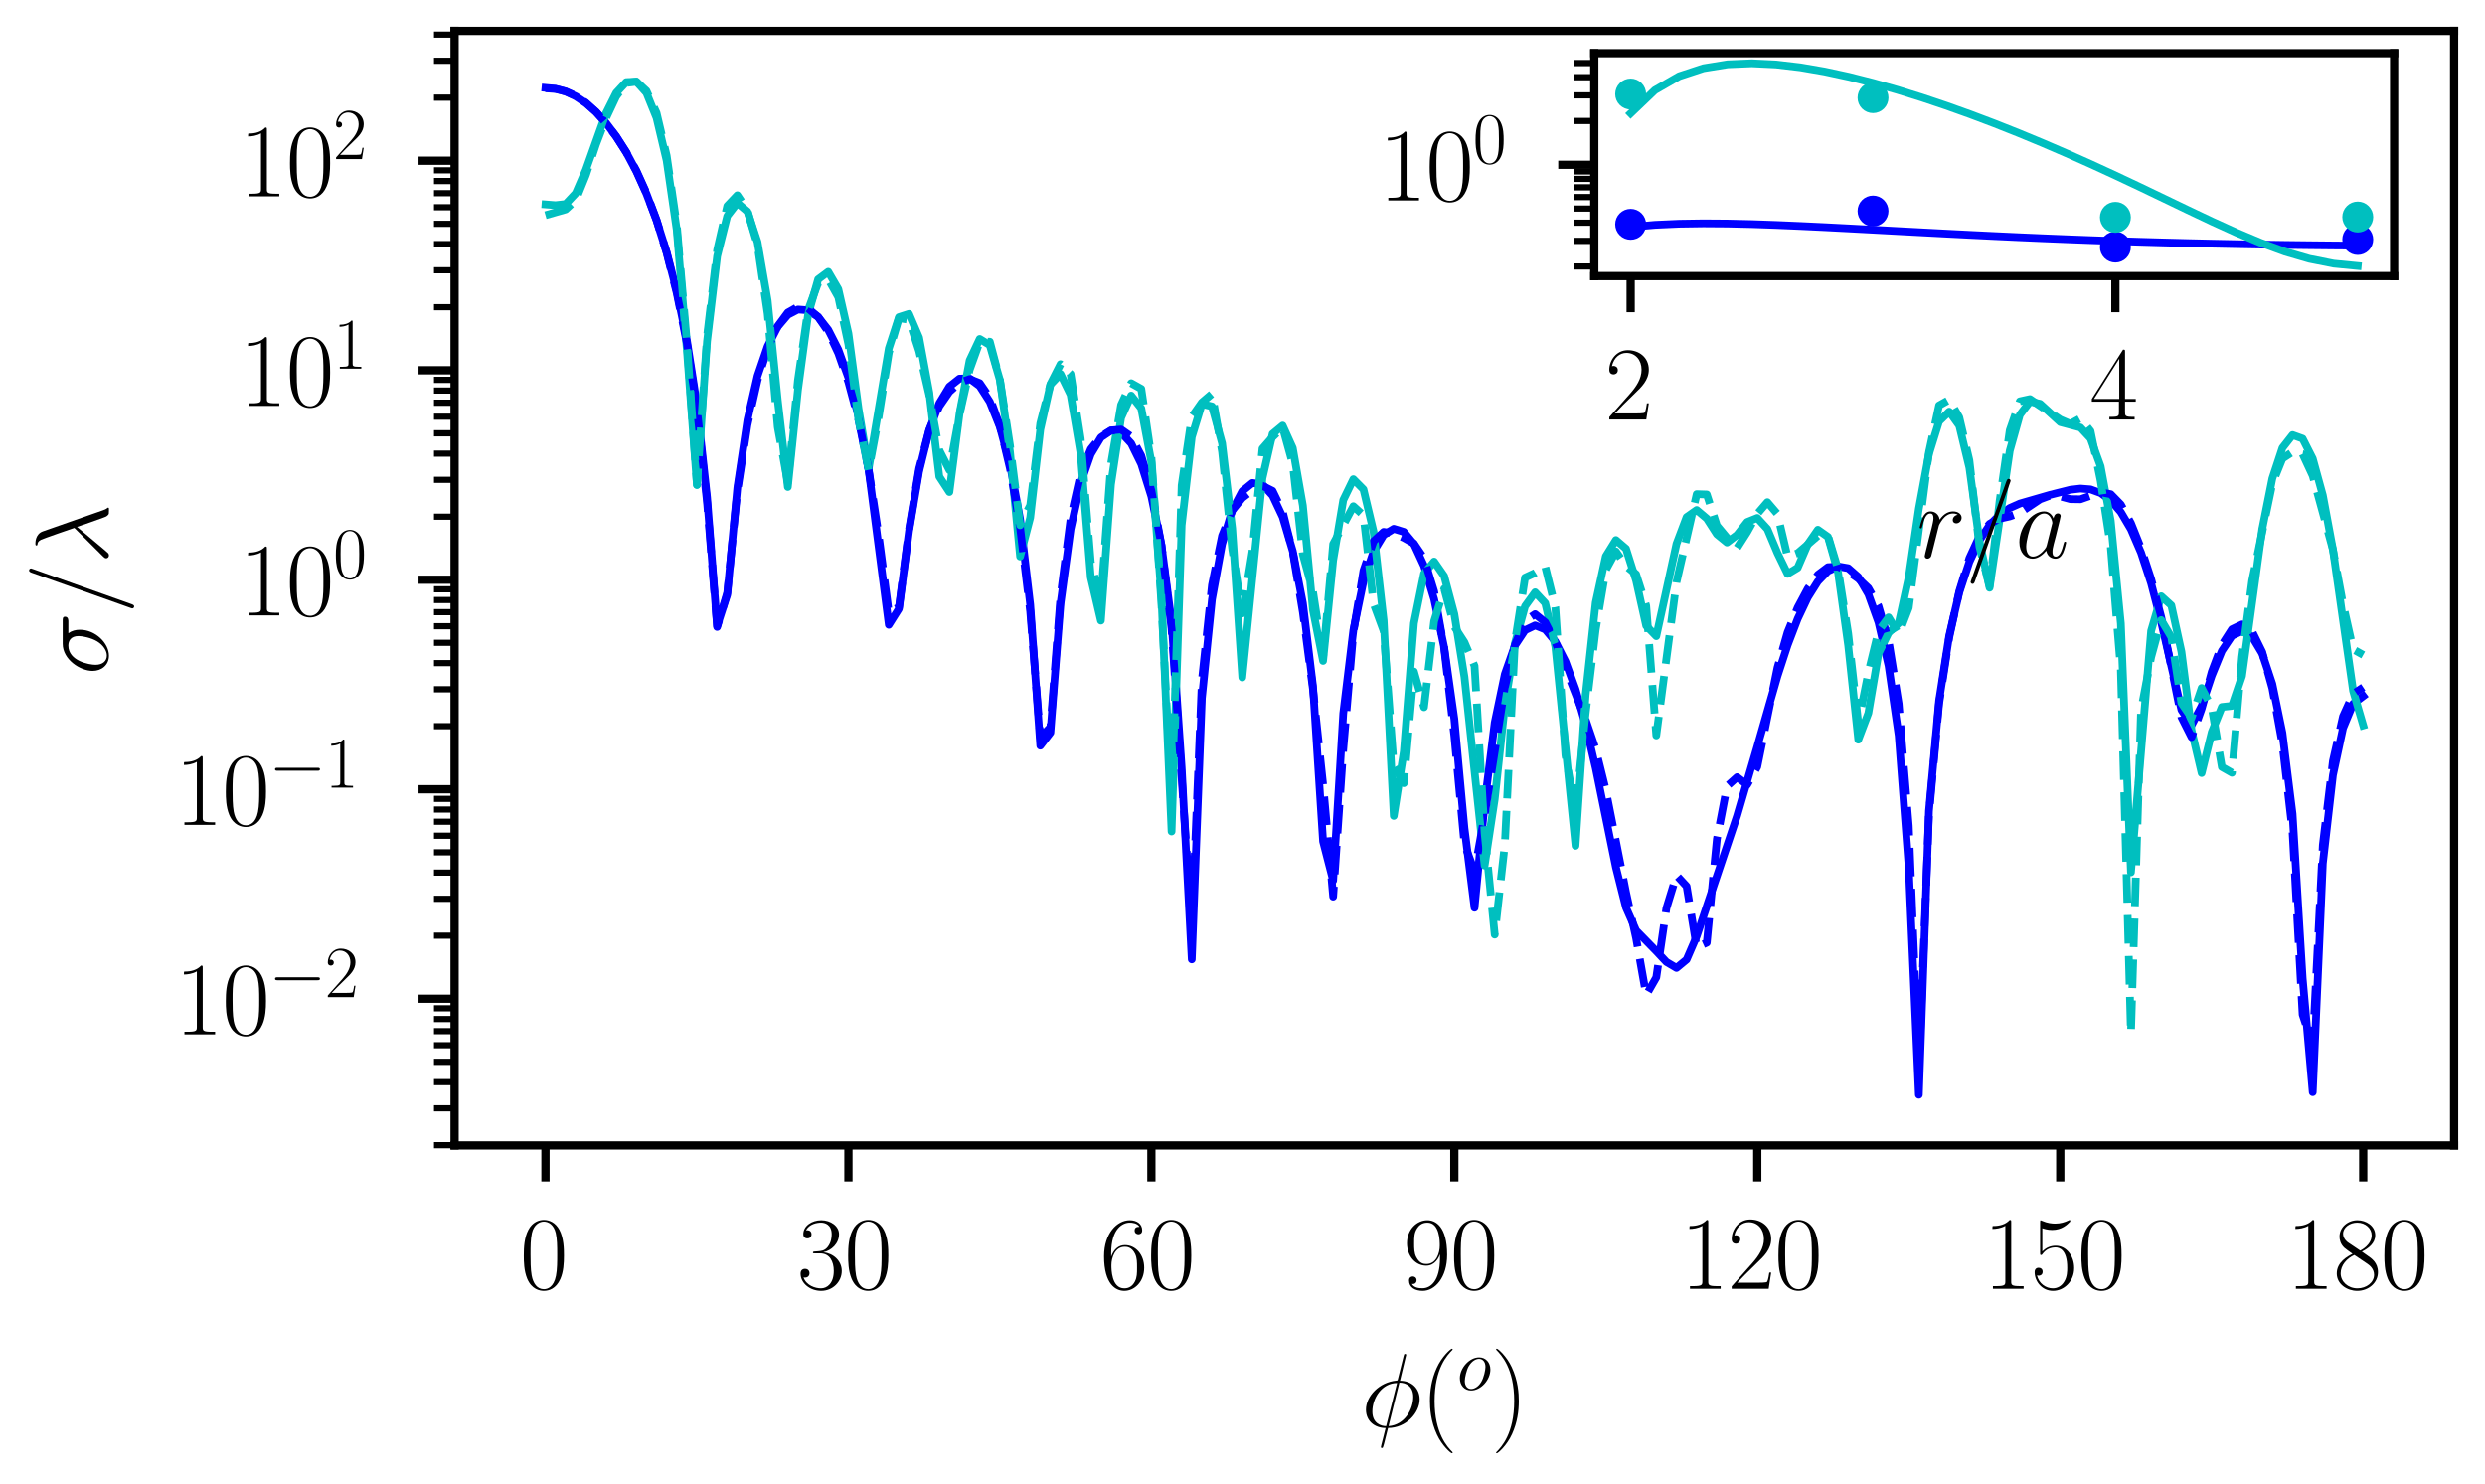<?xml version="1.0" encoding="utf-8" standalone="no"?>
<!DOCTYPE svg PUBLIC "-//W3C//DTD SVG 1.1//EN"
  "http://www.w3.org/Graphics/SVG/1.1/DTD/svg11.dtd">
<svg xmlns:xlink="http://www.w3.org/1999/xlink" width="241.2pt" height="144pt" viewBox="0 0 241.2 144" xmlns="http://www.w3.org/2000/svg" version="1.1">
 <defs>
  <style type="text/css">*{stroke-linejoin: round; stroke-linecap: butt}</style>
 </defs>
 <g id="figure_1">
  <g id="patch_1">
   <path d="M 0 144 
L 241.2 144 
L 241.2 0 
L 0 0 
z
" style="fill: #ffffff"/>
  </g>
  <g id="axes_1">
   <g id="patch_2">
    <path d="M 44.123 111.181 
L 238.2 111.181 
L 238.2 3 
L 44.123 3 
z
" style="fill: #ffffff"/>
   </g>
   <g id="matplotlib.axis_1">
    <g id="xtick_1">
     <g id="line2d_1">
      <defs>
       <path id="ma6e9a64b94" d="M 0 0 
L 0 3.5 
" style="stroke: #000000; stroke-width: 0.8"/>
      </defs>
      <g>
       <use xlink:href="#ma6e9a64b94" x="52.945" y="111.181" style="stroke: #000000; stroke-width: 0.8"/>
      </g>
     </g>
     <g id="text_1">
      <!-- $\mathdefault{0}$ -->
      <g transform="translate(50.454 125.1) scale(0.1 -0.1)">
       <defs>
        <path id="CMR17-30" d="M 2688 2025 
C 2688 2416 2682 3080 2413 3591 
C 2176 4039 1798 4198 1466 4198 
C 1158 4198 768 4058 525 3597 
C 269 3118 243 2524 243 2025 
C 243 1661 250 1106 448 619 
C 723 -39 1216 -128 1466 -128 
C 1760 -128 2208 -7 2470 600 
C 2662 1042 2688 1559 2688 2025 
z
M 1466 -26 
C 1056 -26 813 325 723 812 
C 653 1188 653 1738 653 2096 
C 653 2588 653 2997 736 3387 
C 858 3929 1216 4096 1466 4096 
C 1728 4096 2067 3923 2189 3400 
C 2272 3036 2278 2607 2278 2096 
C 2278 1680 2278 1169 2202 792 
C 2067 95 1690 -26 1466 -26 
z
" transform="scale(0.016)"/>
       </defs>
       <use xlink:href="#CMR17-30" transform="scale(0.996)"/>
      </g>
     </g>
    </g>
    <g id="xtick_2">
     <g id="line2d_2">
      <g>
       <use xlink:href="#ma6e9a64b94" x="82.351" y="111.181" style="stroke: #000000; stroke-width: 0.8"/>
      </g>
     </g>
     <g id="text_2">
      <!-- $\mathdefault{30}$ -->
      <g transform="translate(77.369 125.1) scale(0.1 -0.1)">
       <defs>
        <path id="CMR17-33" d="M 1414 2157 
C 1984 2157 2234 1662 2234 1090 
C 2234 320 1824 25 1453 25 
C 1114 25 563 194 390 693 
C 422 680 454 680 486 680 
C 640 680 755 782 755 948 
C 755 1133 614 1216 486 1216 
C 378 1216 211 1165 211 926 
C 211 335 787 -128 1466 -128 
C 2176 -128 2720 430 2720 1085 
C 2720 1707 2208 2157 1600 2227 
C 2086 2328 2554 2756 2554 3329 
C 2554 3820 2048 4179 1472 4179 
C 890 4179 378 3829 378 3329 
C 378 3110 544 3072 627 3072 
C 762 3072 877 3155 877 3321 
C 877 3486 762 3569 627 3569 
C 602 3569 570 3569 544 3557 
C 730 3959 1235 4032 1459 4032 
C 1683 4032 2106 3925 2106 3320 
C 2106 3143 2080 2828 1862 2550 
C 1670 2304 1453 2304 1242 2284 
C 1210 2284 1062 2269 1037 2269 
C 992 2263 966 2257 966 2208 
C 966 2163 973 2157 1101 2157 
L 1414 2157 
z
" transform="scale(0.016)"/>
       </defs>
       <use xlink:href="#CMR17-33" transform="scale(0.996)"/>
       <use xlink:href="#CMR17-30" transform="translate(45.69 0) scale(0.996)"/>
      </g>
     </g>
    </g>
    <g id="xtick_3">
     <g id="line2d_3">
      <g>
       <use xlink:href="#ma6e9a64b94" x="111.756" y="111.181" style="stroke: #000000; stroke-width: 0.8"/>
      </g>
     </g>
     <g id="text_3">
      <!-- $\mathdefault{60}$ -->
      <g transform="translate(106.775 125.1) scale(0.1 -0.1)">
       <defs>
        <path id="CMR17-36" d="M 678 2176 
C 678 3690 1395 4032 1811 4032 
C 1946 4032 2272 4009 2400 3776 
C 2298 3776 2106 3776 2106 3553 
C 2106 3381 2246 3323 2336 3323 
C 2394 3323 2566 3348 2566 3560 
C 2566 3954 2246 4179 1805 4179 
C 1043 4179 243 3390 243 1984 
C 243 253 966 -128 1478 -128 
C 2099 -128 2688 427 2688 1283 
C 2688 2081 2170 2662 1517 2662 
C 1126 2662 838 2407 678 1960 
L 678 2176 
z
M 1478 25 
C 691 25 691 1200 691 1436 
C 691 1896 909 2560 1504 2560 
C 1613 2560 1926 2560 2138 2120 
C 2253 1870 2253 1609 2253 1289 
C 2253 944 2253 690 2118 434 
C 1978 171 1773 25 1478 25 
z
" transform="scale(0.016)"/>
       </defs>
       <use xlink:href="#CMR17-36" transform="scale(0.996)"/>
       <use xlink:href="#CMR17-30" transform="translate(45.69 0) scale(0.996)"/>
      </g>
     </g>
    </g>
    <g id="xtick_4">
     <g id="line2d_4">
      <g>
       <use xlink:href="#ma6e9a64b94" x="141.162" y="111.181" style="stroke: #000000; stroke-width: 0.8"/>
      </g>
     </g>
     <g id="text_4">
      <!-- $\mathdefault{90}$ -->
      <g transform="translate(136.18 125.1) scale(0.1 -0.1)">
       <defs>
        <path id="CMR17-39" d="M 2253 1864 
C 2253 464 1670 31 1190 31 
C 1043 31 685 31 538 294 
C 704 268 826 357 826 518 
C 826 692 685 749 595 749 
C 538 749 365 723 365 506 
C 365 71 742 -128 1203 -128 
C 1939 -128 2688 674 2688 2073 
C 2688 3817 1971 4179 1485 4179 
C 851 4179 243 3628 243 2778 
C 243 1991 762 1408 1414 1408 
C 1952 1408 2189 1903 2253 2112 
L 2253 1864 
z
M 1427 1510 
C 1254 1510 1011 1542 813 1922 
C 678 2169 678 2461 678 2771 
C 678 3146 678 3405 858 3684 
C 947 3817 1114 4032 1485 4032 
C 2240 4032 2240 2885 2240 2632 
C 2240 2182 2035 1510 1427 1510 
z
" transform="scale(0.016)"/>
       </defs>
       <use xlink:href="#CMR17-39" transform="scale(0.996)"/>
       <use xlink:href="#CMR17-30" transform="translate(45.69 0) scale(0.996)"/>
      </g>
     </g>
    </g>
    <g id="xtick_5">
     <g id="line2d_5">
      <g>
       <use xlink:href="#ma6e9a64b94" x="170.567" y="111.181" style="stroke: #000000; stroke-width: 0.8"/>
      </g>
     </g>
     <g id="text_5">
      <!-- $\mathdefault{120}$ -->
      <g transform="translate(163.095 125.1) scale(0.1 -0.1)">
       <defs>
        <path id="CMR17-31" d="M 1702 4058 
C 1702 4192 1696 4192 1606 4192 
C 1357 3916 979 3827 621 3827 
C 602 3827 570 3827 563 3808 
C 557 3795 557 3782 557 3648 
C 755 3648 1088 3686 1344 3839 
L 1344 461 
C 1344 236 1331 160 781 160 
L 589 160 
L 589 0 
C 896 0 1216 0 1523 0 
C 1830 0 2150 0 2458 0 
L 2458 160 
L 2266 160 
C 1715 160 1702 230 1702 458 
L 1702 4058 
z
" transform="scale(0.016)"/>
        <path id="CMR17-32" d="M 2669 989 
L 2554 989 
C 2490 536 2438 459 2413 420 
C 2381 369 1920 369 1830 369 
L 602 369 
C 832 619 1280 1072 1824 1597 
C 2214 1967 2669 2402 2669 3035 
C 2669 3790 2067 4224 1395 4224 
C 691 4224 262 3604 262 3030 
C 262 2780 448 2748 525 2748 
C 589 2748 781 2787 781 3010 
C 781 3207 614 3264 525 3264 
C 486 3264 448 3258 422 3245 
C 544 3790 915 4058 1306 4058 
C 1862 4058 2227 3617 2227 3035 
C 2227 2479 1901 2000 1536 1584 
L 262 146 
L 262 0 
L 2515 0 
L 2669 989 
z
" transform="scale(0.016)"/>
       </defs>
       <use xlink:href="#CMR17-31" transform="scale(0.996)"/>
       <use xlink:href="#CMR17-32" transform="translate(45.69 0) scale(0.996)"/>
       <use xlink:href="#CMR17-30" transform="translate(91.381 0) scale(0.996)"/>
      </g>
     </g>
    </g>
    <g id="xtick_6">
     <g id="line2d_6">
      <g>
       <use xlink:href="#ma6e9a64b94" x="199.973" y="111.181" style="stroke: #000000; stroke-width: 0.8"/>
      </g>
     </g>
     <g id="text_6">
      <!-- $\mathdefault{150}$ -->
      <g transform="translate(192.501 125.1) scale(0.1 -0.1)">
       <defs>
        <path id="CMR17-35" d="M 730 3692 
C 794 3666 1056 3584 1325 3584 
C 1920 3584 2246 3911 2432 4100 
C 2432 4157 2432 4192 2394 4192 
C 2387 4192 2374 4192 2323 4163 
C 2099 4058 1837 3973 1517 3973 
C 1325 3973 1037 3999 723 4139 
C 653 4171 640 4171 634 4171 
C 602 4171 595 4164 595 4037 
L 595 2203 
C 595 2089 595 2057 659 2057 
C 691 2057 704 2070 736 2114 
C 941 2401 1222 2522 1542 2522 
C 1766 2522 2246 2382 2246 1289 
C 2246 1085 2246 715 2054 421 
C 1894 159 1645 25 1370 25 
C 947 25 518 320 403 814 
C 429 807 480 795 506 795 
C 589 795 749 840 749 1038 
C 749 1210 627 1280 506 1280 
C 358 1280 262 1190 262 1011 
C 262 454 704 -128 1382 -128 
C 2042 -128 2669 440 2669 1264 
C 2669 2030 2170 2624 1549 2624 
C 1222 2624 947 2503 730 2274 
L 730 3692 
z
" transform="scale(0.016)"/>
       </defs>
       <use xlink:href="#CMR17-31" transform="scale(0.996)"/>
       <use xlink:href="#CMR17-35" transform="translate(45.69 0) scale(0.996)"/>
       <use xlink:href="#CMR17-30" transform="translate(91.381 0) scale(0.996)"/>
      </g>
     </g>
    </g>
    <g id="xtick_7">
     <g id="line2d_7">
      <g>
       <use xlink:href="#ma6e9a64b94" x="229.378" y="111.181" style="stroke: #000000; stroke-width: 0.8"/>
      </g>
     </g>
     <g id="text_7">
      <!-- $\mathdefault{180}$ -->
      <g transform="translate(221.906 125.1) scale(0.1 -0.1)">
       <defs>
        <path id="CMR17-38" d="M 1741 2264 
C 2144 2467 2554 2773 2554 3263 
C 2554 3841 1990 4179 1472 4179 
C 890 4179 378 3759 378 3180 
C 378 3021 416 2747 666 2505 
C 730 2442 998 2251 1171 2130 
C 883 1983 211 1634 211 934 
C 211 279 838 -128 1459 -128 
C 2144 -128 2720 362 2720 1010 
C 2720 1590 2330 1857 2074 2029 
L 1741 2264 
z
M 902 2822 
C 851 2854 595 3051 595 3351 
C 595 3739 998 4032 1459 4032 
C 1965 4032 2336 3676 2336 3262 
C 2336 2669 1670 2331 1638 2331 
C 1632 2331 1626 2331 1574 2370 
L 902 2822 
z
M 2080 1519 
C 2176 1449 2483 1240 2483 851 
C 2483 381 2010 25 1472 25 
C 890 25 448 438 448 940 
C 448 1443 838 1862 1280 2060 
L 2080 1519 
z
" transform="scale(0.016)"/>
       </defs>
       <use xlink:href="#CMR17-31" transform="scale(0.996)"/>
       <use xlink:href="#CMR17-38" transform="translate(45.69 0) scale(0.996)"/>
       <use xlink:href="#CMR17-30" transform="translate(91.381 0) scale(0.996)"/>
      </g>
     </g>
    </g>
    <g id="text_8">
     <!-- $\phi (^o)$ -->
     <g transform="translate(132.104 138.509) scale(0.1 -0.1)">
      <defs>
       <path id="CMMI12-1e" d="M 2752 4390 
C 2752 4448 2707 4448 2688 4448 
C 2630 4448 2624 4435 2598 4326 
L 2253 2939 
C 2234 2856 2227 2849 2221 2843 
C 2214 2830 2170 2824 2157 2824 
C 1107 2734 301 1864 301 1057 
C 301 361 832 -64 1498 -64 
C 1446 -261 1402 -463 1350 -659 
C 1261 -995 1210 -1204 1210 -1229 
C 1210 -1241 1210 -1280 1274 -1280 
C 1293 -1280 1318 -1280 1331 -1254 
C 1344 -1241 1382 -1089 1408 -1008 
L 1645 -64 
C 2739 -64 3571 854 3571 1680 
C 3571 2343 3085 2816 2374 2816 
L 2752 4390 
z
M 2336 2701 
C 2758 2701 3181 2463 3181 1828 
C 3181 1097 2675 128 1677 50 
L 2336 2701 
z
M 1530 50 
C 1216 50 691 220 691 938 
C 691 1761 1274 2676 2195 2676 
L 1530 50 
z
" transform="scale(0.016)"/>
       <path id="CMR17-28" d="M 1958 -1561 
C 1958 -1555 1958 -1542 1939 -1523 
C 1645 -1224 858 -407 858 1581 
C 858 3569 1632 4379 1946 4697 
C 1946 4704 1958 4717 1958 4736 
C 1958 4755 1939 4768 1914 4768 
C 1843 4768 1299 4296 986 3594 
C 666 2887 576 2199 576 1588 
C 576 1128 621 351 1005 -471 
C 1312 -1135 1837 -1600 1914 -1600 
C 1946 -1600 1958 -1587 1958 -1561 
z
" transform="scale(0.016)"/>
       <path id="CMMI12-6f" d="M 2918 1756 
C 2918 2363 2522 2816 1939 2816 
C 1094 2816 262 1897 262 996 
C 262 390 659 -64 1242 -64 
C 2093 -64 2918 856 2918 1756 
z
M 1248 64 
C 928 64 691 319 691 766 
C 691 1060 845 1712 1024 2031 
C 1312 2523 1670 2689 1933 2689 
C 2246 2689 2490 2433 2490 1986 
C 2490 1731 2355 1047 2112 658 
C 1850 230 1498 64 1248 64 
z
" transform="scale(0.016)"/>
       <path id="CMR17-29" d="M 1683 1581 
C 1683 2040 1638 2817 1254 3639 
C 947 4303 422 4768 346 4768 
C 326 4768 301 4761 301 4729 
C 301 4717 307 4710 314 4697 
C 621 4378 1402 3568 1402 1584 
C 1402 -407 627 -1217 314 -1537 
C 307 -1549 301 -1556 301 -1568 
C 301 -1600 326 -1600 346 -1600 
C 416 -1600 960 -1128 1274 -426 
C 1594 281 1683 969 1683 1581 
z
" transform="scale(0.016)"/>
      </defs>
      <use xlink:href="#CMMI12-1e" transform="scale(0.996)"/>
      <use xlink:href="#CMR17-28" transform="translate(57.734 0) scale(0.996)"/>
      <use xlink:href="#CMMI12-6f" transform="translate(93.015 36.154) scale(0.697)"/>
      <use xlink:href="#CMR17-29" transform="translate(126.34 0) scale(0.996)"/>
     </g>
    </g>
   </g>
   <g id="matplotlib.axis_2">
    <g id="ytick_1">
     <g id="line2d_8">
      <defs>
       <path id="m40a2aed93b" d="M 0 0 
L -3.5 0 
" style="stroke: #000000; stroke-width: 0.8"/>
      </defs>
      <g>
       <use xlink:href="#m40a2aed93b" x="44.123" y="96.944" style="stroke: #000000; stroke-width: 0.8"/>
      </g>
     </g>
     <g id="text_9">
      <!-- $\mathdefault{10^{-2}}$ -->
      <g transform="translate(16.963 100.403) scale(0.1 -0.1)">
       <defs>
        <path id="CMSY10-0" d="M 4218 1472 
C 4326 1472 4442 1472 4442 1600 
C 4442 1728 4326 1728 4218 1728 
L 755 1728 
C 646 1728 531 1728 531 1600 
C 531 1472 646 1472 755 1472 
L 4218 1472 
z
" transform="scale(0.016)"/>
       </defs>
       <use xlink:href="#CMR17-31" transform="scale(0.996)"/>
       <use xlink:href="#CMR17-30" transform="translate(45.69 0) scale(0.996)"/>
       <use xlink:href="#CMSY10-0" transform="translate(91.381 36.154) scale(0.697)"/>
       <use xlink:href="#CMR17-32" transform="translate(145.622 36.154) scale(0.697)"/>
      </g>
     </g>
    </g>
    <g id="ytick_2">
     <g id="line2d_9">
      <g>
       <use xlink:href="#m40a2aed93b" x="44.123" y="76.609" style="stroke: #000000; stroke-width: 0.8"/>
      </g>
     </g>
     <g id="text_10">
      <!-- $\mathdefault{10^{-1}}$ -->
      <g transform="translate(16.963 80.068) scale(0.1 -0.1)">
       <use xlink:href="#CMR17-31" transform="scale(0.996)"/>
       <use xlink:href="#CMR17-30" transform="translate(45.69 0) scale(0.996)"/>
       <use xlink:href="#CMSY10-0" transform="translate(91.381 36.154) scale(0.697)"/>
       <use xlink:href="#CMR17-31" transform="translate(145.622 36.154) scale(0.697)"/>
      </g>
     </g>
    </g>
    <g id="ytick_3">
     <g id="line2d_10">
      <g>
       <use xlink:href="#m40a2aed93b" x="44.123" y="56.273" style="stroke: #000000; stroke-width: 0.8"/>
      </g>
     </g>
     <g id="text_11">
      <!-- $\mathdefault{10^{0}}$ -->
      <g transform="translate(23.19 59.732) scale(0.1 -0.1)">
       <use xlink:href="#CMR17-31" transform="scale(0.996)"/>
       <use xlink:href="#CMR17-30" transform="translate(45.69 0) scale(0.996)"/>
       <use xlink:href="#CMR17-30" transform="translate(91.381 36.154) scale(0.697)"/>
      </g>
     </g>
    </g>
    <g id="ytick_4">
     <g id="line2d_11">
      <g>
       <use xlink:href="#m40a2aed93b" x="44.123" y="35.938" style="stroke: #000000; stroke-width: 0.8"/>
      </g>
     </g>
     <g id="text_12">
      <!-- $\mathdefault{10^{1}}$ -->
      <g transform="translate(23.19 39.397) scale(0.1 -0.1)">
       <use xlink:href="#CMR17-31" transform="scale(0.996)"/>
       <use xlink:href="#CMR17-30" transform="translate(45.69 0) scale(0.996)"/>
       <use xlink:href="#CMR17-31" transform="translate(91.381 36.154) scale(0.697)"/>
      </g>
     </g>
    </g>
    <g id="ytick_5">
     <g id="line2d_12">
      <g>
       <use xlink:href="#m40a2aed93b" x="44.123" y="15.602" style="stroke: #000000; stroke-width: 0.8"/>
      </g>
     </g>
     <g id="text_13">
      <!-- $\mathdefault{10^{2}}$ -->
      <g transform="translate(23.19 19.061) scale(0.1 -0.1)">
       <use xlink:href="#CMR17-31" transform="scale(0.996)"/>
       <use xlink:href="#CMR17-30" transform="translate(45.69 0) scale(0.996)"/>
       <use xlink:href="#CMR17-32" transform="translate(91.381 36.154) scale(0.697)"/>
      </g>
     </g>
    </g>
    <g id="ytick_6">
     <g id="line2d_13">
      <defs>
       <path id="m71cd0cfb87" d="M 0 0 
L -2 0 
" style="stroke: #000000; stroke-width: 0.6"/>
      </defs>
      <g>
       <use xlink:href="#m71cd0cfb87" x="44.123" y="111.158" style="stroke: #000000; stroke-width: 0.6"/>
      </g>
     </g>
    </g>
    <g id="ytick_7">
     <g id="line2d_14">
      <g>
       <use xlink:href="#m71cd0cfb87" x="44.123" y="107.577" style="stroke: #000000; stroke-width: 0.6"/>
      </g>
     </g>
    </g>
    <g id="ytick_8">
     <g id="line2d_15">
      <g>
       <use xlink:href="#m71cd0cfb87" x="44.123" y="105.037" style="stroke: #000000; stroke-width: 0.6"/>
      </g>
     </g>
    </g>
    <g id="ytick_9">
     <g id="line2d_16">
      <g>
       <use xlink:href="#m71cd0cfb87" x="44.123" y="103.066" style="stroke: #000000; stroke-width: 0.6"/>
      </g>
     </g>
    </g>
    <g id="ytick_10">
     <g id="line2d_17">
      <g>
       <use xlink:href="#m71cd0cfb87" x="44.123" y="101.456" style="stroke: #000000; stroke-width: 0.6"/>
      </g>
     </g>
    </g>
    <g id="ytick_11">
     <g id="line2d_18">
      <g>
       <use xlink:href="#m71cd0cfb87" x="44.123" y="100.094" style="stroke: #000000; stroke-width: 0.6"/>
      </g>
     </g>
    </g>
    <g id="ytick_12">
     <g id="line2d_19">
      <g>
       <use xlink:href="#m71cd0cfb87" x="44.123" y="98.915" style="stroke: #000000; stroke-width: 0.6"/>
      </g>
     </g>
    </g>
    <g id="ytick_13">
     <g id="line2d_20">
      <g>
       <use xlink:href="#m71cd0cfb87" x="44.123" y="97.875" style="stroke: #000000; stroke-width: 0.6"/>
      </g>
     </g>
    </g>
    <g id="ytick_14">
     <g id="line2d_21">
      <g>
       <use xlink:href="#m71cd0cfb87" x="44.123" y="90.823" style="stroke: #000000; stroke-width: 0.6"/>
      </g>
     </g>
    </g>
    <g id="ytick_15">
     <g id="line2d_22">
      <g>
       <use xlink:href="#m71cd0cfb87" x="44.123" y="87.242" style="stroke: #000000; stroke-width: 0.6"/>
      </g>
     </g>
    </g>
    <g id="ytick_16">
     <g id="line2d_23">
      <g>
       <use xlink:href="#m71cd0cfb87" x="44.123" y="84.701" style="stroke: #000000; stroke-width: 0.6"/>
      </g>
     </g>
    </g>
    <g id="ytick_17">
     <g id="line2d_24">
      <g>
       <use xlink:href="#m71cd0cfb87" x="44.123" y="82.73" style="stroke: #000000; stroke-width: 0.6"/>
      </g>
     </g>
    </g>
    <g id="ytick_18">
     <g id="line2d_25">
      <g>
       <use xlink:href="#m71cd0cfb87" x="44.123" y="81.12" style="stroke: #000000; stroke-width: 0.6"/>
      </g>
     </g>
    </g>
    <g id="ytick_19">
     <g id="line2d_26">
      <g>
       <use xlink:href="#m71cd0cfb87" x="44.123" y="79.759" style="stroke: #000000; stroke-width: 0.6"/>
      </g>
     </g>
    </g>
    <g id="ytick_20">
     <g id="line2d_27">
      <g>
       <use xlink:href="#m71cd0cfb87" x="44.123" y="78.579" style="stroke: #000000; stroke-width: 0.6"/>
      </g>
     </g>
    </g>
    <g id="ytick_21">
     <g id="line2d_28">
      <g>
       <use xlink:href="#m71cd0cfb87" x="44.123" y="77.539" style="stroke: #000000; stroke-width: 0.6"/>
      </g>
     </g>
    </g>
    <g id="ytick_22">
     <g id="line2d_29">
      <g>
       <use xlink:href="#m71cd0cfb87" x="44.123" y="70.487" style="stroke: #000000; stroke-width: 0.6"/>
      </g>
     </g>
    </g>
    <g id="ytick_23">
     <g id="line2d_30">
      <g>
       <use xlink:href="#m71cd0cfb87" x="44.123" y="66.906" style="stroke: #000000; stroke-width: 0.6"/>
      </g>
     </g>
    </g>
    <g id="ytick_24">
     <g id="line2d_31">
      <g>
       <use xlink:href="#m71cd0cfb87" x="44.123" y="64.366" style="stroke: #000000; stroke-width: 0.6"/>
      </g>
     </g>
    </g>
    <g id="ytick_25">
     <g id="line2d_32">
      <g>
       <use xlink:href="#m71cd0cfb87" x="44.123" y="62.395" style="stroke: #000000; stroke-width: 0.6"/>
      </g>
     </g>
    </g>
    <g id="ytick_26">
     <g id="line2d_33">
      <g>
       <use xlink:href="#m71cd0cfb87" x="44.123" y="60.785" style="stroke: #000000; stroke-width: 0.6"/>
      </g>
     </g>
    </g>
    <g id="ytick_27">
     <g id="line2d_34">
      <g>
       <use xlink:href="#m71cd0cfb87" x="44.123" y="59.423" style="stroke: #000000; stroke-width: 0.6"/>
      </g>
     </g>
    </g>
    <g id="ytick_28">
     <g id="line2d_35">
      <g>
       <use xlink:href="#m71cd0cfb87" x="44.123" y="58.244" style="stroke: #000000; stroke-width: 0.6"/>
      </g>
     </g>
    </g>
    <g id="ytick_29">
     <g id="line2d_36">
      <g>
       <use xlink:href="#m71cd0cfb87" x="44.123" y="57.204" style="stroke: #000000; stroke-width: 0.6"/>
      </g>
     </g>
    </g>
    <g id="ytick_30">
     <g id="line2d_37">
      <g>
       <use xlink:href="#m71cd0cfb87" x="44.123" y="50.152" style="stroke: #000000; stroke-width: 0.6"/>
      </g>
     </g>
    </g>
    <g id="ytick_31">
     <g id="line2d_38">
      <g>
       <use xlink:href="#m71cd0cfb87" x="44.123" y="46.571" style="stroke: #000000; stroke-width: 0.6"/>
      </g>
     </g>
    </g>
    <g id="ytick_32">
     <g id="line2d_39">
      <g>
       <use xlink:href="#m71cd0cfb87" x="44.123" y="44.03" style="stroke: #000000; stroke-width: 0.6"/>
      </g>
     </g>
    </g>
    <g id="ytick_33">
     <g id="line2d_40">
      <g>
       <use xlink:href="#m71cd0cfb87" x="44.123" y="42.059" style="stroke: #000000; stroke-width: 0.6"/>
      </g>
     </g>
    </g>
    <g id="ytick_34">
     <g id="line2d_41">
      <g>
       <use xlink:href="#m71cd0cfb87" x="44.123" y="40.449" style="stroke: #000000; stroke-width: 0.6"/>
      </g>
     </g>
    </g>
    <g id="ytick_35">
     <g id="line2d_42">
      <g>
       <use xlink:href="#m71cd0cfb87" x="44.123" y="39.088" style="stroke: #000000; stroke-width: 0.6"/>
      </g>
     </g>
    </g>
    <g id="ytick_36">
     <g id="line2d_43">
      <g>
       <use xlink:href="#m71cd0cfb87" x="44.123" y="37.908" style="stroke: #000000; stroke-width: 0.6"/>
      </g>
     </g>
    </g>
    <g id="ytick_37">
     <g id="line2d_44">
      <g>
       <use xlink:href="#m71cd0cfb87" x="44.123" y="36.868" style="stroke: #000000; stroke-width: 0.6"/>
      </g>
     </g>
    </g>
    <g id="ytick_38">
     <g id="line2d_45">
      <g>
       <use xlink:href="#m71cd0cfb87" x="44.123" y="29.816" style="stroke: #000000; stroke-width: 0.6"/>
      </g>
     </g>
    </g>
    <g id="ytick_39">
     <g id="line2d_46">
      <g>
       <use xlink:href="#m71cd0cfb87" x="44.123" y="26.235" style="stroke: #000000; stroke-width: 0.6"/>
      </g>
     </g>
    </g>
    <g id="ytick_40">
     <g id="line2d_47">
      <g>
       <use xlink:href="#m71cd0cfb87" x="44.123" y="23.694" style="stroke: #000000; stroke-width: 0.6"/>
      </g>
     </g>
    </g>
    <g id="ytick_41">
     <g id="line2d_48">
      <g>
       <use xlink:href="#m71cd0cfb87" x="44.123" y="21.724" style="stroke: #000000; stroke-width: 0.6"/>
      </g>
     </g>
    </g>
    <g id="ytick_42">
     <g id="line2d_49">
      <g>
       <use xlink:href="#m71cd0cfb87" x="44.123" y="20.114" style="stroke: #000000; stroke-width: 0.6"/>
      </g>
     </g>
    </g>
    <g id="ytick_43">
     <g id="line2d_50">
      <g>
       <use xlink:href="#m71cd0cfb87" x="44.123" y="18.752" style="stroke: #000000; stroke-width: 0.6"/>
      </g>
     </g>
    </g>
    <g id="ytick_44">
     <g id="line2d_51">
      <g>
       <use xlink:href="#m71cd0cfb87" x="44.123" y="17.573" style="stroke: #000000; stroke-width: 0.6"/>
      </g>
     </g>
    </g>
    <g id="ytick_45">
     <g id="line2d_52">
      <g>
       <use xlink:href="#m71cd0cfb87" x="44.123" y="16.533" style="stroke: #000000; stroke-width: 0.6"/>
      </g>
     </g>
    </g>
    <g id="ytick_46">
     <g id="line2d_53">
      <g>
       <use xlink:href="#m71cd0cfb87" x="44.123" y="9.481" style="stroke: #000000; stroke-width: 0.6"/>
      </g>
     </g>
    </g>
    <g id="ytick_47">
     <g id="line2d_54">
      <g>
       <use xlink:href="#m71cd0cfb87" x="44.123" y="5.9" style="stroke: #000000; stroke-width: 0.6"/>
      </g>
     </g>
    </g>
    <g id="ytick_48">
     <g id="line2d_55">
      <g>
       <use xlink:href="#m71cd0cfb87" x="44.123" y="3.359" style="stroke: #000000; stroke-width: 0.6"/>
      </g>
     </g>
    </g>
    <g id="text_14">
     <!-- $\sigma / \lambda$ -->
     <g transform="translate(10.472 65.512) rotate(-90) scale(0.1 -0.1)">
      <defs>
       <path id="CMMI12-1b" d="M 3251 2408 
C 3334 2408 3546 2408 3546 2612 
C 3546 2752 3424 2752 3309 2752 
L 1894 2752 
C 934 2752 243 1686 243 932 
C 243 390 595 -64 1171 -64 
C 1926 -64 2752 747 2752 1705 
C 2752 1954 2694 2196 2541 2408 
L 3251 2408 
z
M 1178 64 
C 851 64 614 313 614 754 
C 614 1137 845 2408 1786 2408 
C 2061 2408 2368 2274 2368 1781 
C 2368 1558 2266 1021 2042 652 
C 1811 275 1466 64 1178 64 
z
" transform="scale(0.016)"/>
       <path id="CMMI12-3d" d="M 2746 4562 
C 2746 4569 2784 4666 2784 4678 
C 2784 4755 2720 4800 2669 4800 
C 2637 4800 2579 4800 2528 4659 
L 384 -1363 
C 384 -1370 346 -1465 346 -1478 
C 346 -1555 410 -1600 461 -1600 
C 499 -1600 557 -1593 602 -1459 
L 2746 4562 
z
" transform="scale(0.016)"/>
       <path id="CMMI12-15" d="M 1978 3965 
C 1818 4416 1312 4416 1229 4416 
C 1190 4416 1120 4416 1120 4352 
C 1120 4302 1158 4295 1190 4289 
C 1286 4276 1363 4263 1466 4080 
C 1530 3959 2189 2059 2189 2046 
C 2189 2040 2182 2033 2131 1982 
L 467 311 
C 390 234 339 183 339 102 
C 339 12 416 -64 518 -64 
C 544 -64 614 -51 653 -13 
C 755 82 1670 1194 2253 1881 
C 2419 1383 2624 797 2822 261 
C 2854 166 2886 76 2976 -6 
C 3040 -64 3053 -64 3232 -64 
L 3354 -64 
C 3379 -64 3424 -64 3424 -13 
C 3424 13 3418 19 3392 45 
C 3334 115 3290 229 3264 306 
L 1978 3965 
z
" transform="scale(0.016)"/>
      </defs>
      <use xlink:href="#CMMI12-1b" transform="scale(0.996)"/>
      <use xlink:href="#CMMI12-3d" transform="translate(59.02 0) scale(0.996)"/>
      <use xlink:href="#CMMI12-15" transform="translate(107.795 0) scale(0.996)"/>
     </g>
    </g>
   </g>
   <g id="line2d_56">
    <path d="M 52.945 8.527 
L 53.925 8.618 
L 54.905 8.894 
L 55.886 9.356 
L 56.866 10.012 
L 57.846 10.868 
L 58.826 11.937 
L 59.806 13.236 
L 60.787 14.788 
L 61.767 16.629 
L 62.747 18.805 
L 63.727 21.386 
L 64.707 24.481 
L 65.687 28.259 
L 66.668 33.013 
L 67.648 39.297 
L 68.628 48.265 
L 69.608 60.755 
L 70.588 57.721 
L 71.569 47.324 
L 72.549 40.764 
L 73.529 36.491 
L 74.509 33.613 
L 75.489 31.706 
L 76.47 30.552 
L 77.45 30.038 
L 78.43 30.11 
L 79.41 30.759 
L 80.39 32.01 
L 81.37 33.936 
L 82.351 36.667 
L 83.331 40.432 
L 84.311 45.621 
L 86.271 60.647 
L 87.252 59.09 
L 88.232 51.555 
L 89.212 45.742 
L 90.192 41.775 
L 91.172 39.141 
L 92.152 37.522 
L 93.133 36.747 
L 94.113 36.734 
L 95.093 37.468 
L 96.073 38.996 
L 97.053 41.444 
L 98.034 45.07 
L 99.014 50.406 
L 99.994 58.682 
L 100.974 72.38 
L 101.954 71.107 
L 102.934 58.604 
L 103.915 51.36 
L 104.895 46.892 
L 105.875 44.086 
L 106.855 42.461 
L 107.835 41.793 
L 108.816 41.989 
L 109.796 43.043 
L 110.776 45.037 
L 111.756 48.181 
L 112.736 52.929 
L 113.716 60.398 
L 114.697 74.534 
L 115.677 93.123 
L 116.657 67.765 
L 117.637 58.17 
L 118.617 52.801 
L 119.598 49.545 
L 120.578 47.674 
L 121.558 46.876 
L 122.538 47.023 
L 123.518 48.095 
L 124.498 50.175 
L 125.479 53.489 
L 126.459 58.542 
L 127.439 66.59 
L 128.419 81.665 
L 129.399 85.468 
L 130.38 69.249 
L 131.36 61.166 
L 132.34 56.423 
L 133.32 53.536 
L 134.3 51.925 
L 135.281 51.327 
L 136.261 51.627 
L 137.241 52.805 
L 138.221 54.924 
L 139.201 58.155 
L 140.181 62.858 
L 141.162 69.789 
L 142.142 80.377 
L 143.122 88.112 
L 144.102 77.971 
L 145.082 70.141 
L 146.063 65.445 
L 147.043 62.654 
L 148.023 61.172 
L 149.003 60.704 
L 149.983 61.097 
L 150.963 62.275 
L 151.944 64.208 
L 152.924 66.897 
L 153.904 70.35 
L 154.884 74.546 
L 156.845 84.18 
L 157.825 88.094 
L 158.805 90.322 
L 160.765 92.326 
L 161.745 93.373 
L 162.726 93.953 
L 163.706 93.143 
L 164.686 90.874 
L 168.607 79.182 
L 170.567 72.477 
L 172.527 65.627 
L 173.508 62.628 
L 174.488 60.066 
L 175.468 57.993 
L 176.448 56.437 
L 177.428 55.422 
L 178.409 54.976 
L 179.389 55.146 
L 180.369 56.006 
L 181.349 57.684 
L 182.329 60.41 
L 183.309 64.632 
L 184.29 71.403 
L 185.27 84.241 
L 186.25 106.264 
L 187.23 78.72 
L 188.21 68.029 
L 189.191 61.733 
L 190.171 57.509 
L 191.151 54.541 
L 192.131 52.439 
L 193.111 50.969 
L 194.092 49.97 
L 195.072 49.311 
L 196.052 48.877 
L 198.992 48.028 
L 200.953 47.535 
L 201.933 47.421 
L 202.913 47.5 
L 203.893 47.854 
L 204.874 48.563 
L 205.854 49.707 
L 206.834 51.368 
L 207.814 53.639 
L 208.794 56.622 
L 209.774 60.389 
L 211.735 68.908 
L 212.715 70.391 
L 213.695 68.521 
L 214.675 65.589 
L 215.656 63.182 
L 216.636 61.717 
L 217.616 61.249 
L 218.596 61.794 
L 219.576 63.436 
L 220.556 66.389 
L 221.537 71.149 
L 222.517 78.997 
L 223.497 94.965 
L 224.477 106.013 
L 225.457 83.8 
L 226.438 75.238 
L 227.418 70.673 
L 228.398 68.311 
L 229.378 67.572 
L 229.378 67.572 
" clip-path="url(#pd099800029)" style="fill: none; stroke: #0000ff; stroke-width: 0.75; stroke-linecap: square"/>
   </g>
   <g id="line2d_57">
    <path d="M 52.945 19.841 
L 53.925 19.917 
L 54.905 19.805 
L 55.886 18.757 
L 56.866 16.492 
L 58.826 10.985 
L 59.806 9.025 
L 60.787 7.966 
L 61.767 7.923 
L 62.747 9.013 
L 63.727 11.435 
L 64.707 15.58 
L 65.687 22.315 
L 66.668 33.906 
L 67.648 47.076 
L 68.628 33.125 
L 69.608 24.863 
L 70.588 20.962 
L 71.569 19.693 
L 72.549 20.529 
L 73.529 23.498 
L 74.509 29.162 
L 75.489 38.831 
L 76.47 47.268 
L 77.45 37.858 
L 78.43 30.577 
L 79.41 27.113 
L 80.39 26.38 
L 81.37 28.062 
L 82.351 32.369 
L 83.331 39.669 
L 84.311 45.492 
L 86.271 33.809 
L 87.252 30.776 
L 88.232 30.462 
L 89.212 32.762 
L 90.192 38.051 
L 91.172 46.256 
L 92.152 47.757 
L 93.133 40.164 
L 94.113 34.984 
L 95.093 32.899 
L 96.073 33.494 
L 97.053 36.883 
L 98.034 43.872 
L 99.014 54.017 
L 99.994 50.25 
L 100.974 41.683 
L 101.954 37.326 
L 102.934 36.301 
L 103.915 38.318 
L 104.895 44.081 
L 105.875 56.04 
L 106.855 60.24 
L 107.835 47.009 
L 108.816 40.556 
L 109.796 38.392 
L 110.776 39.631 
L 111.756 44.85 
L 112.736 57.985 
L 113.716 80.708 
L 114.697 50.971 
L 115.677 42.418 
L 116.657 39.211 
L 117.637 39.442 
L 118.617 43.029 
L 119.598 51.296 
L 120.578 65.761 
L 122.538 46.413 
L 123.518 42.12 
L 124.498 41.31 
L 125.479 43.483 
L 126.459 49.062 
L 127.439 59.221 
L 128.419 64.154 
L 129.399 54.386 
L 130.38 48.535 
L 131.36 46.51 
L 132.34 47.498 
L 133.32 51.601 
L 134.3 60.222 
L 135.281 79.195 
L 136.261 72.919 
L 137.241 60.5 
L 138.221 55.671 
L 139.201 54.506 
L 140.181 55.918 
L 141.162 59.605 
L 142.142 65.703 
L 144.102 84.014 
L 145.082 77.561 
L 146.063 68.487 
L 147.043 62.437 
L 148.023 58.849 
L 149.003 57.493 
L 149.983 58.545 
L 150.963 62.745 
L 152.924 82.102 
L 153.904 67.485 
L 154.884 58.492 
L 155.864 53.996 
L 156.845 52.417 
L 157.825 53.256 
L 158.805 56.348 
L 159.785 60.741 
L 160.765 61.751 
L 162.726 52.785 
L 163.706 50.193 
L 164.686 49.505 
L 165.666 50.331 
L 166.646 51.856 
L 167.627 52.657 
L 168.607 51.918 
L 169.587 50.669 
L 170.567 50.276 
L 171.547 51.347 
L 172.527 53.679 
L 173.508 55.701 
L 174.488 55.11 
L 175.468 52.834 
L 176.448 51.419 
L 177.428 52.11 
L 178.409 55.573 
L 179.389 62.628 
L 180.369 71.797 
L 181.349 69.212 
L 182.329 63.437 
L 183.309 61.426 
L 184.29 60.488 
L 185.27 56.003 
L 186.25 49.378 
L 187.23 44.067 
L 188.21 40.908 
L 189.191 39.952 
L 190.171 41.311 
L 191.151 45.385 
L 192.131 52.556 
L 193.111 57.052 
L 195.072 43.746 
L 196.052 40.262 
L 197.032 38.975 
L 198.012 39.19 
L 199.973 40.977 
L 201.933 41.499 
L 202.913 42.556 
L 203.893 45.265 
L 204.874 50.563 
L 205.854 60.515 
L 206.834 84.673 
L 208.794 61.234 
L 209.774 57.876 
L 210.755 58.767 
L 211.735 63.258 
L 212.715 70.885 
L 213.695 75.038 
L 214.675 71.07 
L 215.656 68.622 
L 216.636 68.517 
L 217.616 65.625 
L 219.576 51.362 
L 220.556 46.452 
L 221.537 43.477 
L 222.517 42.226 
L 223.497 42.578 
L 224.477 44.511 
L 225.457 48.075 
L 226.438 53.331 
L 228.398 67.058 
L 229.378 70.414 
L 229.378 70.414 
" clip-path="url(#pd099800029)" style="fill: none; stroke: #00bfbf; stroke-width: 0.75; stroke-linecap: square"/>
   </g>
   <g id="line2d_58">
    <path d="M 52.945 8.574 
L 53.925 8.643 
L 54.905 8.877 
L 55.886 9.312 
L 56.866 9.976 
L 57.846 10.866 
L 58.826 11.963 
L 59.806 13.256 
L 60.787 14.769 
L 61.767 16.563 
L 62.747 18.728 
L 63.727 21.355 
L 64.707 24.542 
L 65.687 28.438 
L 66.668 33.311 
L 67.648 39.703 
L 68.628 48.752 
L 69.608 60.855 
L 70.588 57.528 
L 71.569 47.668 
L 72.549 41.257 
L 73.529 36.901 
L 74.509 33.811 
L 75.489 31.659 
L 76.47 30.332 
L 77.45 29.778 
L 78.43 29.937 
L 79.41 30.751 
L 80.39 32.196 
L 81.37 34.287 
L 82.351 37.089 
L 83.331 40.75 
L 84.311 45.565 
L 85.291 52.026 
L 86.271 59.452 
L 87.252 58.931 
L 88.232 51.387 
L 89.212 45.495 
L 90.192 41.741 
L 91.172 39.441 
L 92.152 38.02 
L 93.133 37.144 
L 94.113 36.79 
L 95.093 37.182 
L 96.073 38.62 
L 97.053 41.337 
L 98.034 45.472 
L 99.014 51.222 
L 99.994 59.339 
L 100.974 71.605 
L 101.954 70.581 
L 102.934 57.898 
L 103.915 50.343 
L 104.895 45.989 
L 105.875 43.595 
L 106.855 42.371 
L 107.835 41.779 
L 108.816 41.691 
L 109.796 42.377 
L 110.776 44.233 
L 111.756 47.623 
L 112.736 52.944 
L 113.716 61.017 
L 115.677 90.034 
L 116.657 66.058 
L 117.637 56.789 
L 118.617 52.004 
L 119.598 49.55 
L 120.578 48.336 
L 121.558 47.578 
L 122.538 47.15 
L 123.518 47.64 
L 124.498 49.664 
L 125.479 53.561 
L 126.459 59.429 
L 127.439 66.912 
L 128.419 76.125 
L 129.399 87.03 
L 130.38 72.722 
L 131.36 61.369 
L 132.34 55.389 
L 133.32 52.531 
L 134.3 51.628 
L 135.281 51.787 
L 136.261 52.204 
L 137.241 52.757 
L 138.221 54.202 
L 139.201 57.394 
L 140.181 62.951 
L 141.162 71.436 
L 142.142 81.933 
L 143.122 84.585 
L 144.102 79.127 
L 146.063 66.729 
L 147.043 62.577 
L 148.023 60.266 
L 149.003 59.613 
L 149.983 60.405 
L 150.963 62.313 
L 153.904 69.848 
L 154.884 72.713 
L 155.864 76.672 
L 157.825 86.614 
L 158.805 91.053 
L 159.785 96.591 
L 160.765 94.872 
L 161.745 88.161 
L 162.726 84.957 
L 163.706 86.024 
L 164.686 91.947 
L 165.666 91.502 
L 166.646 81.437 
L 167.627 76.312 
L 168.607 75.434 
L 169.587 76.175 
L 170.567 74.433 
L 172.527 64.814 
L 173.508 61.378 
L 174.488 58.975 
L 175.468 57.14 
L 176.448 55.784 
L 177.428 55.048 
L 178.409 54.999 
L 179.389 55.475 
L 180.369 56.164 
L 181.349 57.087 
L 182.329 58.829 
L 183.309 62.199 
L 184.29 68.314 
L 185.27 80.161 
L 186.25 103.987 
L 187.23 79.097 
L 188.21 68.337 
L 189.191 61.902 
L 190.171 57.391 
L 191.151 54.18 
L 192.131 52.046 
L 193.111 50.847 
L 194.092 50.344 
L 195.072 50.127 
L 196.052 49.78 
L 198.012 48.464 
L 198.992 48.099 
L 199.973 48.184 
L 200.953 48.447 
L 201.933 48.462 
L 203.893 47.78 
L 204.874 47.967 
L 205.854 48.972 
L 206.834 50.781 
L 207.814 53.224 
L 208.794 56.208 
L 209.774 59.896 
L 211.735 69.606 
L 212.715 71.551 
L 213.695 68.798 
L 214.675 65.217 
L 215.656 62.603 
L 216.636 61.079 
L 217.616 60.609 
L 218.596 61.286 
L 219.576 63.283 
L 220.556 66.8 
L 221.537 72.199 
L 222.517 80.71 
L 223.497 98.485 
L 224.477 101.462 
L 225.457 82.028 
L 226.438 73.869 
L 227.418 69.535 
L 228.398 67.365 
L 229.378 66.713 
L 229.378 66.713 
" clip-path="url(#pd099800029)" style="fill: none; stroke-dasharray: 2.775,1.2; stroke-dashoffset: 0; stroke: #0000ff; stroke-width: 0.75"/>
   </g>
   <g id="line2d_59">
    <path d="M 52.945 20.89 
L 54.905 20.329 
L 55.886 19.414 
L 56.866 16.995 
L 57.846 14.021 
L 58.826 11.461 
L 59.806 9.371 
L 60.787 8.06 
L 61.767 7.918 
L 62.747 8.823 
L 63.727 10.964 
L 64.707 15.103 
L 65.687 21.835 
L 66.668 33.178 
L 67.648 47.053 
L 68.628 32.617 
L 69.608 24.276 
L 70.588 19.99 
L 71.569 18.953 
L 72.549 20.415 
L 73.529 23.79 
L 74.509 30.444 
L 75.489 41.45 
L 76.47 46.842 
L 77.45 36.921 
L 78.43 30.101 
L 79.41 27.459 
L 80.39 27.088 
L 81.37 28.837 
L 82.351 33.419 
L 83.331 40.796 
L 84.311 45.654 
L 85.291 40.44 
L 86.271 34.238 
L 87.252 30.876 
L 88.232 31.031 
L 89.212 34.068 
L 90.192 38.327 
L 91.172 43.7 
L 92.152 45.629 
L 93.133 40.252 
L 94.113 35.901 
L 95.093 33.173 
L 96.073 33.165 
L 97.053 36.863 
L 98.034 43.239 
L 99.014 50.983 
L 99.994 49.046 
L 100.974 41.091 
L 101.954 37.28 
L 102.934 35.348 
L 103.915 36.304 
L 104.895 42.569 
L 105.875 54.575 
L 106.855 58.293 
L 107.835 45.044 
L 108.816 39.299 
L 109.796 37.191 
L 110.776 37.738 
L 111.756 44.339 
L 112.736 58.628 
L 113.716 78.042 
L 114.697 47.096 
L 115.677 40.455 
L 116.657 39.06 
L 117.637 38.224 
L 118.617 43.841 
L 119.598 53.277 
L 120.578 59.547 
L 121.558 53.555 
L 122.538 43.546 
L 123.518 42.428 
L 124.498 41.481 
L 125.479 45.031 
L 126.459 53.816 
L 127.439 57.409 
L 128.419 63.805 
L 129.399 52.804 
L 131.36 49.136 
L 132.34 50.021 
L 133.32 58.59 
L 134.3 61.249 
L 135.281 74.358 
L 136.261 76.019 
L 137.241 65.18 
L 138.221 68.648 
L 139.201 60.299 
L 140.181 57.151 
L 141.162 60.818 
L 142.142 62.34 
L 143.122 64.641 
L 144.102 80.867 
L 145.082 90.719 
L 146.063 81.964 
L 147.043 62.32 
L 148.023 56.064 
L 149.003 55.611 
L 149.983 54.994 
L 150.963 58.942 
L 151.944 73.316 
L 152.924 78.798 
L 153.904 69.272 
L 154.884 61.104 
L 155.864 55.325 
L 156.845 53.521 
L 157.825 54.932 
L 158.805 55.727 
L 159.785 58.797 
L 160.765 71.385 
L 162.726 56.507 
L 164.686 47.964 
L 165.666 47.995 
L 166.646 51.015 
L 167.627 52.196 
L 168.607 53.18 
L 169.587 51.646 
L 170.567 49.883 
L 171.547 48.744 
L 172.527 49.89 
L 173.508 54.042 
L 174.488 53.692 
L 176.448 52.003 
L 177.428 52.017 
L 178.409 55.266 
L 179.389 61.492 
L 180.369 70.182 
L 181.349 65.285 
L 182.329 61.252 
L 183.309 59.925 
L 184.29 61.537 
L 185.27 58.995 
L 187.23 43.909 
L 188.21 39.349 
L 189.191 38.8 
L 190.171 40.503 
L 191.151 44.671 
L 192.131 53.07 
L 193.111 56.903 
L 194.092 48.597 
L 195.072 41.766 
L 196.052 38.947 
L 197.032 38.733 
L 199.973 40.724 
L 200.953 41.145 
L 201.933 40.607 
L 202.913 41.843 
L 203.893 46.661 
L 204.874 53.097 
L 205.854 65.021 
L 206.834 100.307 
L 207.814 68.948 
L 208.794 63.782 
L 209.774 60.189 
L 210.755 61.843 
L 211.735 68.242 
L 212.715 69.674 
L 213.695 66.782 
L 214.675 68.678 
L 215.656 74.454 
L 216.636 75.011 
L 217.616 63.772 
L 218.596 56.371 
L 220.556 46.953 
L 221.537 44.51 
L 222.517 43.869 
L 223.497 44.065 
L 224.477 46.177 
L 226.438 53.351 
L 227.418 58.639 
L 228.398 63.025 
L 229.378 63.573 
L 229.378 63.573 
" clip-path="url(#pd099800029)" style="fill: none; stroke-dasharray: 2.775,1.2; stroke-dashoffset: 0; stroke: #00bfbf; stroke-width: 0.75"/>
   </g>
   <g id="patch_3">
    <path d="M 44.123 111.181 
L 44.123 3 
" style="fill: none; stroke: #000000; stroke-width: 0.8; stroke-linejoin: miter; stroke-linecap: square"/>
   </g>
   <g id="patch_4">
    <path d="M 238.2 111.181 
L 238.2 3 
" style="fill: none; stroke: #000000; stroke-width: 0.8; stroke-linejoin: miter; stroke-linecap: square"/>
   </g>
   <g id="patch_5">
    <path d="M 44.123 111.181 
L 238.2 111.181 
" style="fill: none; stroke: #000000; stroke-width: 0.8; stroke-linejoin: miter; stroke-linecap: square"/>
   </g>
   <g id="patch_6">
    <path d="M 44.123 3 
L 238.2 3 
" style="fill: none; stroke: #000000; stroke-width: 0.8; stroke-linejoin: miter; stroke-linecap: square"/>
   </g>
   <g id="axes_2">
    <g id="patch_7">
     <path d="M 154.747 26.8 
L 232.377 26.8 
L 232.377 5.164 
L 154.747 5.164 
z
" style="fill: #ffffff"/>
    </g>
    <g id="matplotlib.axis_3">
     <g id="xtick_8">
      <g id="line2d_60">
       <g>
        <use xlink:href="#ma6e9a64b94" x="158.276" y="26.8" style="stroke: #000000; stroke-width: 0.8"/>
       </g>
      </g>
      <g id="text_15">
       <!-- $\mathdefault{2}$ -->
       <g transform="translate(155.785 40.719) scale(0.1 -0.1)">
        <use xlink:href="#CMR17-32" transform="scale(0.996)"/>
       </g>
      </g>
     </g>
     <g id="xtick_9">
      <g id="line2d_61">
       <g>
        <use xlink:href="#ma6e9a64b94" x="205.324" y="26.8" style="stroke: #000000; stroke-width: 0.8"/>
       </g>
      </g>
      <g id="text_16">
       <!-- $\mathdefault{4}$ -->
       <g transform="translate(202.834 40.719) scale(0.1 -0.1)">
        <defs>
         <path id="CMR17-34" d="M 2150 4122 
C 2150 4256 2144 4256 2029 4256 
L 128 1254 
L 128 1088 
L 1779 1088 
L 1779 457 
C 1779 224 1766 160 1318 160 
L 1197 160 
L 1197 0 
C 1402 0 1747 0 1965 0 
C 2182 0 2528 0 2733 0 
L 2733 160 
L 2611 160 
C 2163 160 2150 224 2150 457 
L 2150 1088 
L 2803 1088 
L 2803 1254 
L 2150 1254 
L 2150 4122 
z
M 1798 3703 
L 1798 1254 
L 256 1254 
L 1798 3703 
z
" transform="scale(0.016)"/>
        </defs>
        <use xlink:href="#CMR17-34" transform="scale(0.996)"/>
       </g>
      </g>
     </g>
     <g id="text_17">
      <!-- $r/a$ -->
      <g transform="translate(186.053 54.128) scale(0.1 -0.1)">
       <defs>
        <path id="CMMI12-72" d="M 2490 2612 
C 2291 2574 2189 2433 2189 2293 
C 2189 2139 2310 2088 2400 2088 
C 2579 2088 2726 2242 2726 2433 
C 2726 2638 2528 2816 2208 2816 
C 1952 2816 1658 2701 1389 2312 
C 1344 2650 1088 2816 832 2816 
C 582 2816 454 2625 378 2484 
C 269 2254 173 1871 173 1839 
C 173 1814 198 1782 243 1782 
C 294 1782 301 1788 339 1935 
C 435 2318 557 2689 813 2689 
C 966 2689 1011 2580 1011 2395 
C 1011 2254 947 2005 902 1807 
L 723 1118 
C 698 996 627 709 595 594 
C 550 428 480 128 480 96 
C 480 6 550 -64 646 -64 
C 717 -64 838 -19 877 109 
C 896 160 1133 1124 1171 1271 
C 1203 1411 1242 1546 1274 1686 
C 1299 1775 1325 1878 1344 1961 
C 1363 2018 1536 2331 1696 2472 
C 1773 2542 1939 2689 2202 2689 
C 2304 2689 2406 2670 2490 2612 
z
" transform="scale(0.016)"/>
        <path id="CMMI12-61" d="M 1926 760 
C 1894 651 1894 639 1805 517 
C 1664 338 1382 64 1082 64 
C 819 64 672 300 672 677 
C 672 1028 870 1743 992 2012 
C 1210 2459 1510 2689 1760 2689 
C 2182 2689 2266 2165 2266 2114 
C 2266 2108 2246 2024 2240 2012 
L 1926 760 
z
M 2336 2395 
C 2266 2561 2093 2816 1760 2816 
C 1037 2816 256 1884 256 939 
C 256 307 627 -64 1062 -64 
C 1414 -64 1715 211 1894 422 
C 1958 45 2259 -64 2451 -64 
C 2643 -64 2797 51 2912 281 
C 3014 498 3104 888 3104 913 
C 3104 945 3078 971 3040 971 
C 2982 971 2976 939 2950 843 
C 2854 466 2733 64 2470 64 
C 2285 64 2272 230 2272 358 
C 2272 505 2291 575 2349 824 
C 2394 984 2426 1124 2477 1309 
C 2714 2267 2771 2497 2771 2535 
C 2771 2625 2701 2695 2605 2695 
C 2400 2695 2349 2472 2336 2395 
z
" transform="scale(0.016)"/>
       </defs>
       <use xlink:href="#CMMI12-72" transform="scale(0.996)"/>
       <use xlink:href="#CMMI12-3d" transform="translate(46.671 0) scale(0.996)"/>
       <use xlink:href="#CMMI12-61" transform="translate(95.446 0) scale(0.996)"/>
      </g>
     </g>
    </g>
    <g id="matplotlib.axis_4">
     <g id="ytick_49">
      <g id="line2d_62">
       <g>
        <use xlink:href="#m40a2aed93b" x="154.747" y="15.996" style="stroke: #000000; stroke-width: 0.8"/>
       </g>
      </g>
      <g id="text_18">
       <!-- $\mathdefault{10^{0}}$ -->
       <g transform="translate(133.813 19.455) scale(0.1 -0.1)">
        <use xlink:href="#CMR17-31" transform="scale(0.996)"/>
        <use xlink:href="#CMR17-30" transform="translate(45.69 0) scale(0.996)"/>
        <use xlink:href="#CMR17-30" transform="translate(91.381 36.154) scale(0.697)"/>
       </g>
      </g>
     </g>
     <g id="ytick_50">
      <g id="line2d_63">
       <g>
        <use xlink:href="#m71cd0cfb87" x="154.747" y="25.867" style="stroke: #000000; stroke-width: 0.6"/>
       </g>
      </g>
     </g>
     <g id="ytick_51">
      <g id="line2d_64">
       <g>
        <use xlink:href="#m71cd0cfb87" x="154.747" y="23.38" style="stroke: #000000; stroke-width: 0.6"/>
       </g>
      </g>
     </g>
     <g id="ytick_52">
      <g id="line2d_65">
       <g>
        <use xlink:href="#m71cd0cfb87" x="154.747" y="21.616" style="stroke: #000000; stroke-width: 0.6"/>
       </g>
      </g>
     </g>
     <g id="ytick_53">
      <g id="line2d_66">
       <g>
        <use xlink:href="#m71cd0cfb87" x="154.747" y="20.247" style="stroke: #000000; stroke-width: 0.6"/>
       </g>
      </g>
     </g>
     <g id="ytick_54">
      <g id="line2d_67">
       <g>
        <use xlink:href="#m71cd0cfb87" x="154.747" y="19.129" style="stroke: #000000; stroke-width: 0.6"/>
       </g>
      </g>
     </g>
     <g id="ytick_55">
      <g id="line2d_68">
       <g>
        <use xlink:href="#m71cd0cfb87" x="154.747" y="18.183" style="stroke: #000000; stroke-width: 0.6"/>
       </g>
      </g>
     </g>
     <g id="ytick_56">
      <g id="line2d_69">
       <g>
        <use xlink:href="#m71cd0cfb87" x="154.747" y="17.364" style="stroke: #000000; stroke-width: 0.6"/>
       </g>
      </g>
     </g>
     <g id="ytick_57">
      <g id="line2d_70">
       <g>
        <use xlink:href="#m71cd0cfb87" x="154.747" y="16.642" style="stroke: #000000; stroke-width: 0.6"/>
       </g>
      </g>
     </g>
     <g id="ytick_58">
      <g id="line2d_71">
       <g>
        <use xlink:href="#m71cd0cfb87" x="154.747" y="11.744" style="stroke: #000000; stroke-width: 0.6"/>
       </g>
      </g>
     </g>
     <g id="ytick_59">
      <g id="line2d_72">
       <g>
        <use xlink:href="#m71cd0cfb87" x="154.747" y="9.257" style="stroke: #000000; stroke-width: 0.6"/>
       </g>
      </g>
     </g>
     <g id="ytick_60">
      <g id="line2d_73">
       <g>
        <use xlink:href="#m71cd0cfb87" x="154.747" y="7.493" style="stroke: #000000; stroke-width: 0.6"/>
       </g>
      </g>
     </g>
     <g id="ytick_61">
      <g id="line2d_74">
       <g>
        <use xlink:href="#m71cd0cfb87" x="154.747" y="6.124" style="stroke: #000000; stroke-width: 0.6"/>
       </g>
      </g>
     </g>
    </g>
    <g id="line2d_75">
     <path d="M 158.276 22.034 
L 160.628 21.825 
L 162.98 21.717 
L 165.333 21.682 
L 167.685 21.699 
L 170.038 21.754 
L 172.39 21.836 
L 174.743 21.937 
L 177.095 22.05 
L 179.448 22.172 
L 181.8 22.298 
L 184.152 22.426 
L 186.505 22.552 
L 188.857 22.677 
L 191.21 22.797 
L 193.562 22.912 
L 195.915 23.022 
L 198.267 23.125 
L 200.62 23.221 
L 202.972 23.311 
L 205.324 23.393 
L 207.677 23.468 
L 210.029 23.535 
L 212.382 23.596 
L 214.734 23.65 
L 217.087 23.697 
L 219.439 23.738 
L 221.791 23.773 
L 224.144 23.801 
L 226.496 23.825 
L 228.849 23.843 
" clip-path="url(#p8dab3386b8)" style="fill: none; stroke: #0000ff; stroke-width: 0.75; stroke-linecap: square"/>
    </g>
    <g id="line2d_76">
     <path d="M 158.276 11.004 
L 160.628 8.754 
L 162.98 7.402 
L 165.333 6.627 
L 167.685 6.246 
L 170.038 6.147 
L 172.39 6.261 
L 174.743 6.537 
L 177.095 6.942 
L 179.448 7.451 
L 181.8 8.048 
L 184.152 8.718 
L 186.505 9.452 
L 188.857 10.243 
L 191.21 11.085 
L 193.562 11.974 
L 195.915 12.908 
L 198.267 13.883 
L 200.62 14.898 
L 202.972 15.948 
L 205.324 17.031 
L 207.677 18.14 
L 210.029 19.267 
L 212.382 20.398 
L 214.734 21.513 
L 217.087 22.583 
L 219.439 23.571 
L 221.791 24.432 
L 224.144 25.118 
L 226.496 25.587 
L 228.849 25.817 
" clip-path="url(#p8dab3386b8)" style="fill: none; stroke: #00bfbf; stroke-width: 0.75; stroke-linecap: square"/>
    </g>
    <g id="line2d_77">
     <defs>
      <path id="m30173dba77" d="M 0 1 
C 0.265 1 0.52 0.895 0.707 0.707 
C 0.895 0.52 1 0.265 1 0 
C 1 -0.265 0.895 -0.52 0.707 -0.707 
C 0.52 -0.895 0.265 -1 0 -1 
C -0.265 -1 -0.52 -0.895 -0.707 -0.707 
C -0.895 -0.52 -1 -0.265 -1 0 
C -1 0.265 -0.895 0.52 -0.707 0.707 
C -0.52 0.895 -0.265 1 0 1 
z
" style="stroke: #0000ff"/>
     </defs>
     <g clip-path="url(#p8dab3386b8)">
      <use xlink:href="#m30173dba77" x="158.276" y="21.773" style="fill: #0000ff; stroke: #0000ff"/>
      <use xlink:href="#m30173dba77" x="181.8" y="20.485" style="fill: #0000ff; stroke: #0000ff"/>
      <use xlink:href="#m30173dba77" x="205.324" y="23.981" style="fill: #0000ff; stroke: #0000ff"/>
      <use xlink:href="#m30173dba77" x="228.849" y="23.246" style="fill: #0000ff; stroke: #0000ff"/>
     </g>
    </g>
    <g id="line2d_78">
     <defs>
      <path id="m1414f42fa0" d="M 0 1 
C 0.265 1 0.52 0.895 0.707 0.707 
C 0.895 0.52 1 0.265 1 0 
C 1 -0.265 0.895 -0.52 0.707 -0.707 
C 0.52 -0.895 0.265 -1 0 -1 
C -0.265 -1 -0.52 -0.895 -0.707 -0.707 
C -0.895 -0.52 -1 -0.265 -1 0 
C -1 0.265 -0.895 0.52 -0.707 0.707 
C -0.52 0.895 -0.265 1 0 1 
z
" style="stroke: #00bfbf"/>
     </defs>
     <g clip-path="url(#p8dab3386b8)">
      <use xlink:href="#m1414f42fa0" x="158.276" y="9.128" style="fill: #00bfbf; stroke: #00bfbf"/>
      <use xlink:href="#m1414f42fa0" x="181.8" y="9.48" style="fill: #00bfbf; stroke: #00bfbf"/>
      <use xlink:href="#m1414f42fa0" x="205.324" y="21.096" style="fill: #00bfbf; stroke: #00bfbf"/>
      <use xlink:href="#m1414f42fa0" x="228.849" y="21.066" style="fill: #00bfbf; stroke: #00bfbf"/>
     </g>
    </g>
    <g id="patch_8">
     <path d="M 154.747 26.8 
L 154.747 5.164 
" style="fill: none; stroke: #000000; stroke-width: 0.8; stroke-linejoin: miter; stroke-linecap: square"/>
    </g>
    <g id="patch_9">
     <path d="M 232.377 26.8 
L 232.377 5.164 
" style="fill: none; stroke: #000000; stroke-width: 0.8; stroke-linejoin: miter; stroke-linecap: square"/>
    </g>
    <g id="patch_10">
     <path d="M 154.747 26.8 
L 232.377 26.8 
" style="fill: none; stroke: #000000; stroke-width: 0.8; stroke-linejoin: miter; stroke-linecap: square"/>
    </g>
    <g id="patch_11">
     <path d="M 154.747 5.164 
L 232.377 5.164 
" style="fill: none; stroke: #000000; stroke-width: 0.8; stroke-linejoin: miter; stroke-linecap: square"/>
    </g>
   </g>
  </g>
 </g>
 <defs>
  <clipPath id="pd099800029">
   <rect x="44.123" y="3" width="194.076" height="108.181"/>
  </clipPath>
  <clipPath id="p8dab3386b8">
   <rect x="154.747" y="5.164" width="77.631" height="21.636"/>
  </clipPath>
 </defs>
</svg>
